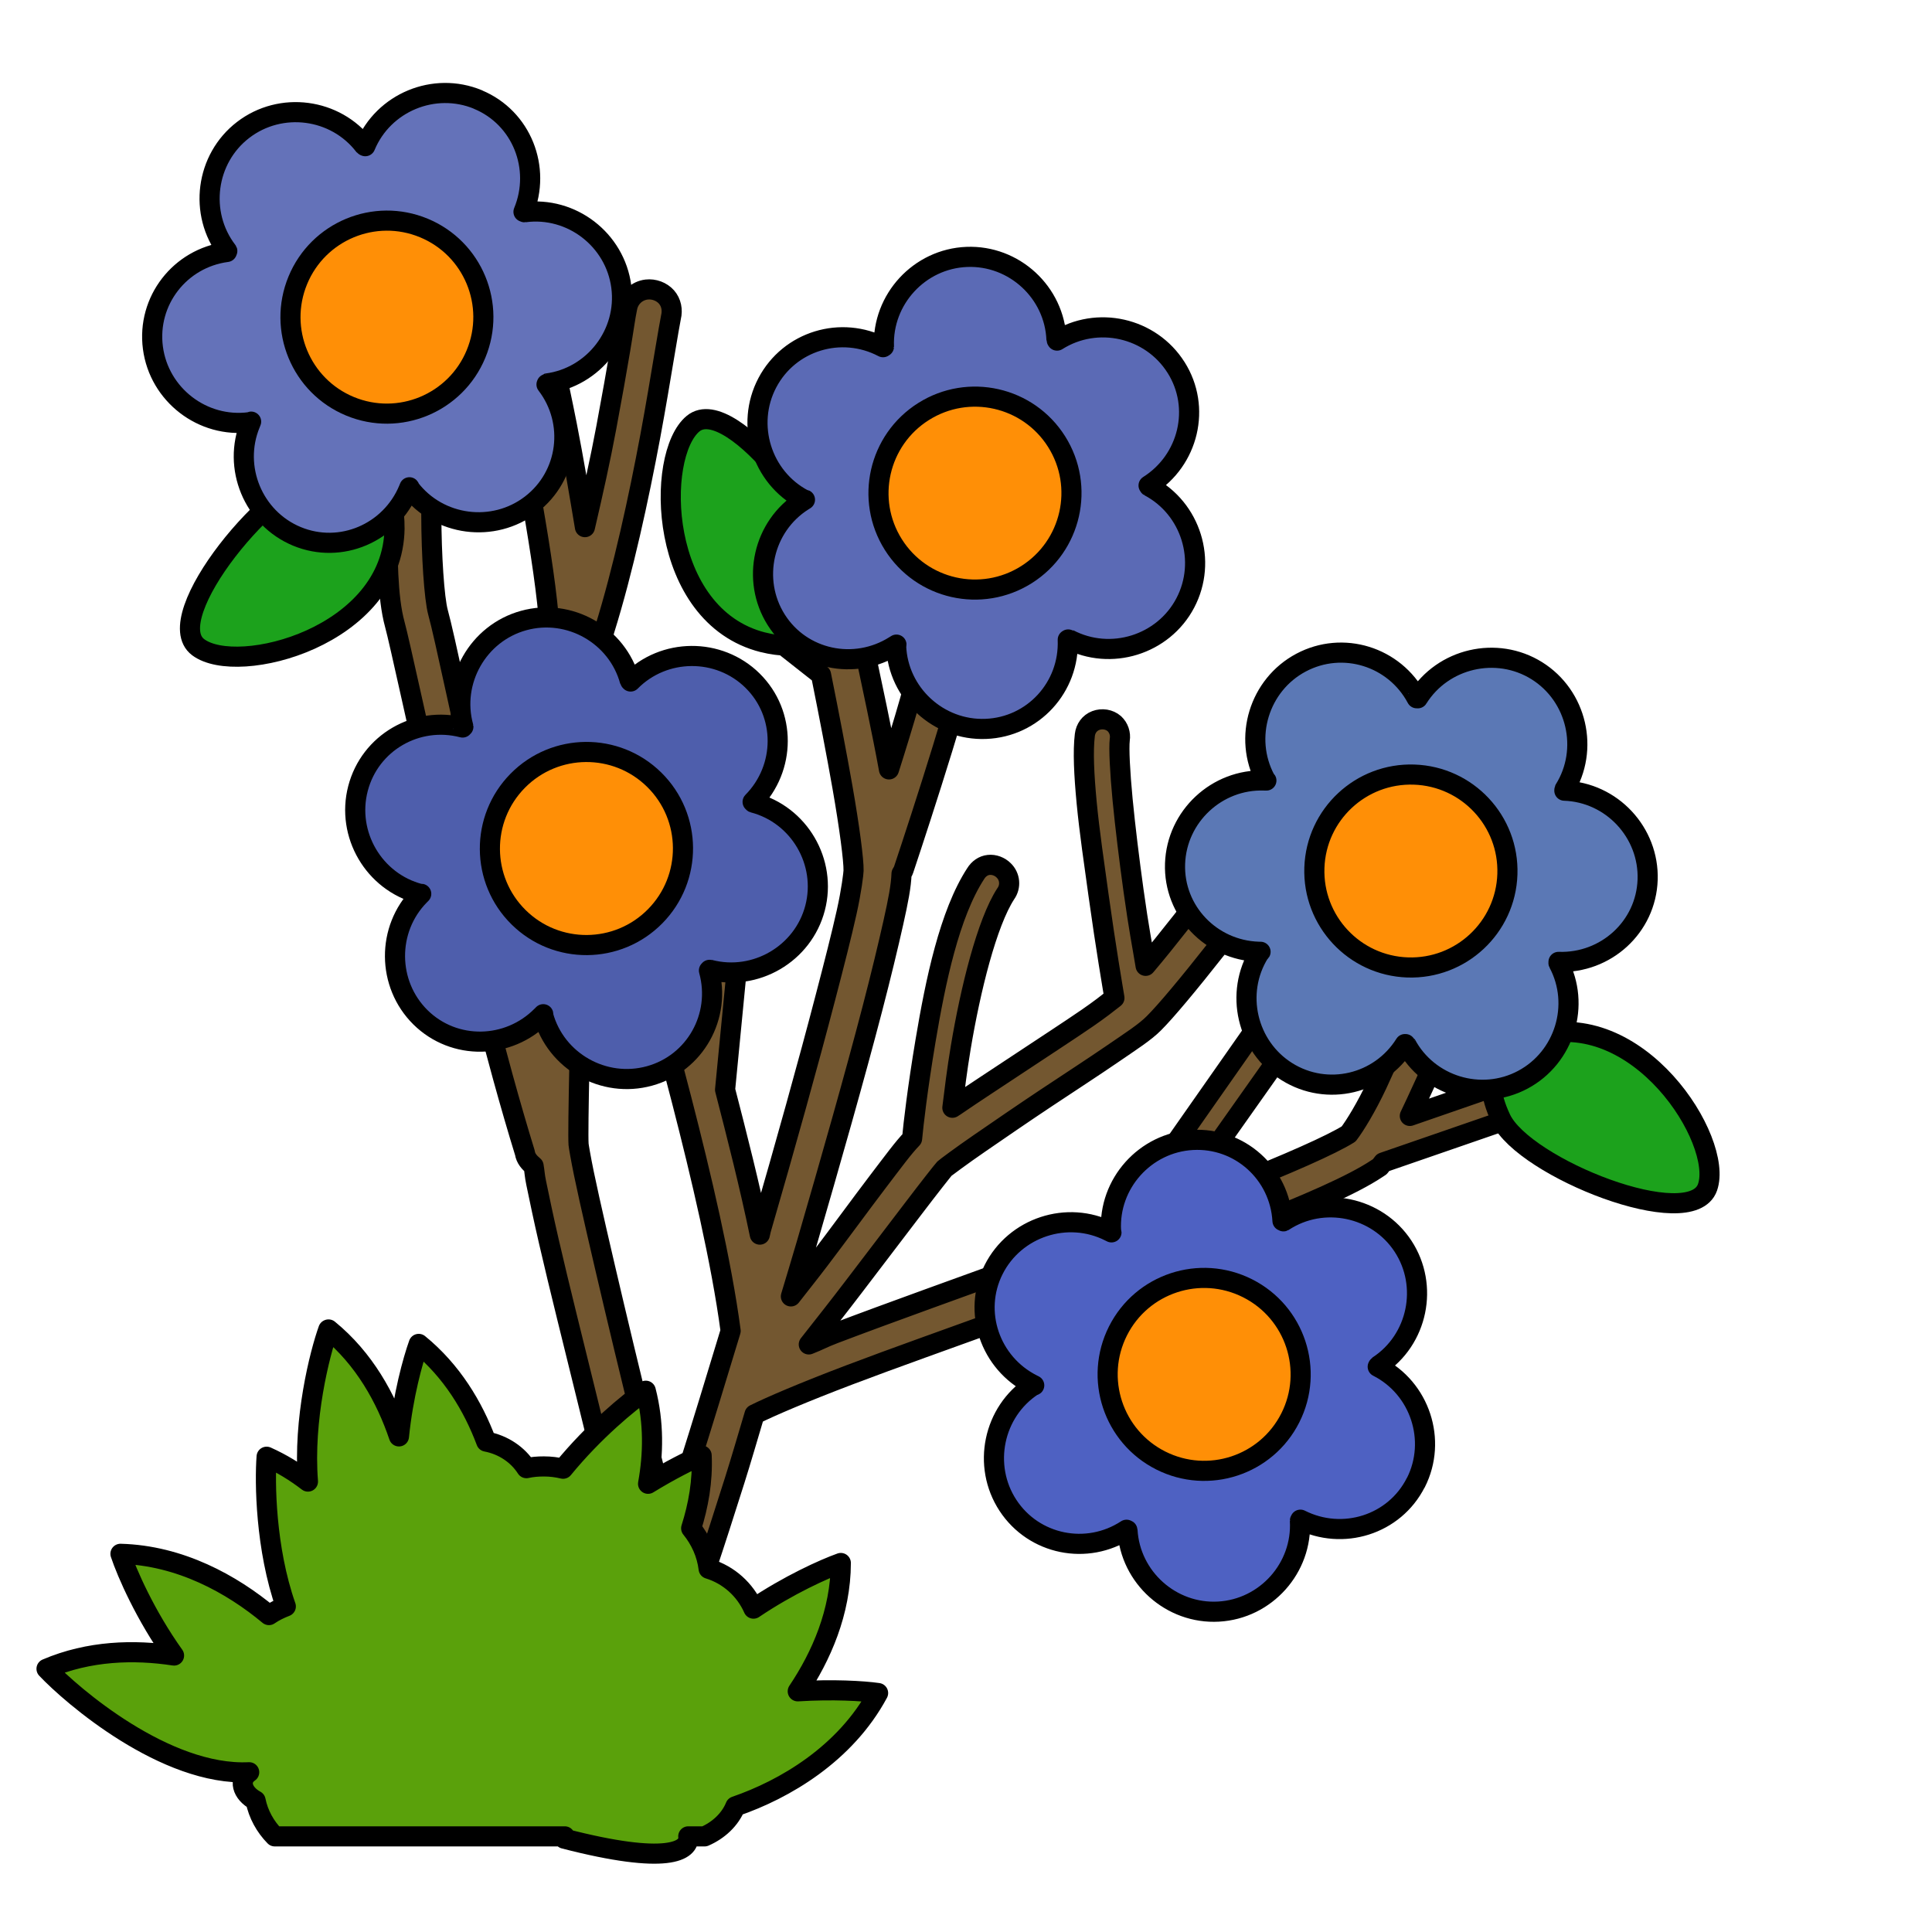 <?xml version="1.0" encoding="UTF-8" standalone="no"?>
<svg xmlns:dc="http://purl.org/dc/elements/1.1/" xmlns:cc="http://creativecommons.org/ns#" xmlns:rdf="http://www.w3.org/1999/02/22-rdf-syntax-ns#" xmlns:svg="http://www.w3.org/2000/svg" xmlns="http://www.w3.org/2000/svg" viewBox="0 0 48 48" height="100%" width="100%" version="1.0" >
<defs />
<path style="fill:#735730;fill-rule:evenodd;stroke:#000000;stroke-width:0.500;stroke-linecap:round;stroke-linejoin:round;" d="m 12.676,5.320 c -0.084,-0.023 -0.172,-0.026 -0.262,-0.009 -0.282,0.053 -0.487,0.298 -0.488,0.584 -0.003,0.136 0.027,0.200 0.043,0.300 0.015,0.099 0.039,0.207 0.066,0.349 0.053,0.282 0.133,0.665 0.223,1.098 0.180,0.866 0.418,1.978 0.648,3.147 0.230,1.169 0.445,2.381 0.592,3.420 0.147,1.039 0.216,1.940 0.170,2.315 -0.136,1.104 -0.273,3.793 -0.373,6.381 -0.031,0.832 -0.057,1.541 -0.078,2.285 -0.414,-1.588 -0.813,-3.243 -1.159,-4.751 -0.586,-2.554 -1.007,-4.615 -1.175,-5.222 -0.096,-0.351 -0.165,-1.429 -0.167,-2.415 -6.15e-4,-0.493 0.009,-0.972 0.008,-1.367 -8.95e-4,-0.394 0.015,-0.663 -0.029,-0.920 -0.022,-0.150 -0.114,-0.290 -0.239,-0.378 -0.125,-0.087 -0.272,-0.115 -0.421,-0.085 -0.146,0.028 -0.272,0.116 -0.354,0.240 -0.082,0.124 -0.115,0.274 -0.084,0.420 5.39e-4,0.004 0.032,0.337 0.033,0.721 0.001,0.384 -0.007,0.864 -0.006,1.366 0.002,1.004 -0.004,2.025 0.185,2.714 0.119,0.433 0.585,2.609 1.174,5.174 0.589,2.564 1.327,5.584 2.058,7.954 0.020,0.139 0.111,0.241 0.216,0.327 0.025,0.138 0.025,0.234 0.065,0.425 0.081,0.393 0.183,0.881 0.314,1.449 0.261,1.135 0.617,2.546 0.955,3.925 0.674,2.758 1.344,5.401 1.344,5.401 l 1.118,0.100 c 0.269,-0.568 0.666,-1.806 1.204,-3.501 0.148,-0.468 0.323,-1.067 0.489,-1.626 0.399,-0.199 1.213,-0.548 2.366,-0.986 1.085,-0.412 2.475,-0.904 3.838,-1.398 0.433,0.159 0.945,0.202 1.539,0.232 0.774,0.039 1.655,0.031 2.539,0.001 0.884,-0.029 1.761,-0.081 2.493,-0.067 0.731,0.013 1.331,0.100 1.545,0.202 0.196,0.119 0.454,0.072 0.591,-0.111 0.137,-0.184 0.106,-0.444 -0.065,-0.597 -0.039,-0.037 -0.085,-0.067 -0.135,-0.088 -0.497,-0.236 -1.139,-0.277 -1.912,-0.291 -0.772,-0.014 -1.671,0.026 -2.552,0.055 -0.823,0.027 -1.623,0.052 -2.315,0.027 1.523,-0.554 3.034,-1.106 4.311,-1.609 1.469,-0.578 2.606,-1.067 3.221,-1.477 l 0.071,-0.047 0.041,-0.052 c 0.013,-0.017 0.028,-0.035 0.041,-0.053 l 3.772,-1.303 c 0.141,-0.047 0.240,-0.169 0.278,-0.312 0.038,-0.144 0.01,-0.291 -0.089,-0.402 -0.123,-0.133 -0.315,-0.178 -0.485,-0.113 l -2.812,0.973 c 0.054,-0.114 0.101,-0.214 0.159,-0.337 0.302,-0.645 0.629,-1.383 0.913,-2.093 0.567,-1.419 1.019,-2.702 1.019,-2.702 0.059,-0.157 0.052,-0.328 -0.029,-0.468 -0.027,-0.046 -0.071,-0.091 -0.112,-0.130 -0.137,-0.128 -0.334,-0.166 -0.515,-0.118 -0.181,0.047 -0.322,0.175 -0.378,0.354 0,0 -0.438,1.266 -0.995,2.662 -0.278,0.697 -0.584,1.426 -0.872,2.040 -0.273,0.582 -0.557,1.040 -0.711,1.241 -0.431,0.270 -1.522,0.752 -2.925,1.305 -0.449,0.177 -0.969,0.375 -1.469,0.565 l 3.312,-4.688 c 0.121,-0.158 0.120,-0.379 -4.32e-4,-0.538 -0.087,-0.115 -0.233,-0.187 -0.378,-0.182 -0.145,0.004 -0.270,0.084 -0.349,0.206 l -4.034,5.759 c -0.672,0.249 -1.354,0.491 -2.043,0.743 -1.753,0.638 -3.489,1.256 -4.886,1.787 -0.306,0.116 -0.372,0.167 -0.639,0.271 0.364,-0.463 0.739,-0.936 1.119,-1.436 0.530,-0.698 1.052,-1.379 1.463,-1.920 0.411,-0.541 0.760,-0.983 0.788,-1.011 0.017,-0.017 0.414,-0.316 0.882,-0.637 0.467,-0.321 1.050,-0.723 1.641,-1.116 0.590,-0.392 1.174,-0.771 1.652,-1.099 0.478,-0.328 0.804,-0.535 1.029,-0.761 0.293,-0.292 0.848,-0.954 1.558,-1.856 0.710,-0.902 1.560,-2.045 2.339,-3.222 0.123,-0.162 0.141,-0.389 0.053,-0.574 -0.087,-0.184 -0.257,-0.300 -0.461,-0.307 -0.204,-0.007 -0.403,0.105 -0.503,0.283 -0.757,1.143 -1.597,2.256 -2.292,3.139 -0.337,0.429 -0.646,0.812 -0.900,1.111 -0.086,-0.529 -0.163,-0.886 -0.301,-1.876 -0.106,-0.766 -0.205,-1.572 -0.271,-2.254 -0.065,-0.682 -0.096,-1.276 -0.070,-1.491 0.023,-0.146 -0.027,-0.295 -0.136,-0.396 -0.124,-0.109 -0.307,-0.136 -0.461,-0.077 -0.154,0.059 -0.252,0.196 -0.271,0.360 -0.049,0.402 -0.021,0.982 0.046,1.686 0.067,0.703 0.187,1.516 0.294,2.289 0.188,1.348 0.347,2.263 0.395,2.557 -0.158,0.125 -0.376,0.295 -0.668,0.496 -0.467,0.321 -1.044,0.694 -1.635,1.087 -0.590,0.392 -1.191,0.782 -1.670,1.111 -0.020,0.014 -0.033,0.021 -0.053,0.034 0.055,-0.443 0.112,-0.921 0.208,-1.497 0.240,-1.439 0.650,-3.103 1.119,-3.821 0.129,-0.179 0.107,-0.426 -0.052,-0.579 -0.095,-0.096 -0.238,-0.151 -0.373,-0.136 -0.135,0.014 -0.248,0.097 -0.320,0.212 -0.655,1.003 -1.002,2.684 -1.250,4.164 -0.199,1.191 -0.299,2.060 -0.333,2.425 -0.212,0.217 -0.463,0.561 -0.864,1.087 -0.415,0.546 -0.923,1.244 -1.451,1.939 -0.239,0.315 -0.459,0.588 -0.696,0.893 0.127,-0.425 0.256,-0.844 0.391,-1.309 0.607,-2.089 1.199,-4.169 1.631,-5.829 0.216,-0.830 0.396,-1.577 0.524,-2.151 0.122,-0.547 0.191,-0.900 0.203,-1.213 0.018,-0.032 0.039,-0.061 0.051,-0.098 0.224,-0.672 0.614,-1.861 0.967,-3.009 0.352,-1.147 0.656,-2.176 0.737,-2.718 0.032,-0.168 -0.024,-0.346 -0.138,-0.475 -0.113,-0.129 -0.271,-0.194 -0.443,-0.183 -0.273,0.009 -0.5,0.214 -0.534,0.484 -0.042,0.282 -0.334,1.408 -0.683,2.544 -0.099,0.325 -0.167,0.541 -0.269,0.864 -0.175,-0.963 -0.415,-2.061 -0.648,-3.172 -0.502,-2.396 -1.034,-4.775 -1.168,-5.421 -0.068,-0.324 -0.387,-0.532 -0.712,-0.464 -0.325,0.068 -0.533,0.385 -0.465,0.709 0.122,0.590 0.592,2.595 1.015,4.548 l -2.276,-1.793 c -0.109,-0.093 -0.254,-0.133 -0.396,-0.108 -0.193,0.030 -0.339,0.172 -0.382,0.363 -0.042,0.190 0.025,0.391 0.187,0.501 l 3.157,2.486 c 0.198,0.983 0.389,1.976 0.533,2.796 0.173,0.987 0.281,1.815 0.275,2.070 -0.001,0.064 -0.050,0.489 -0.173,1.039 -0.122,0.550 -0.308,1.279 -0.523,2.101 -0.428,1.643 -1.001,3.698 -1.605,5.779 -0.011,0.040 -0.016,0.083 -0.028,0.124 -0.251,-1.217 -0.571,-2.470 -0.863,-3.600 l 0.690,-7.118 c 0.019,-0.146 -0.035,-0.296 -0.140,-0.401 -0.104,-0.104 -0.247,-0.152 -0.394,-0.133 -0.232,0.020 -0.415,0.205 -0.434,0.436 l -0.429,4.515 c -0.148,-0.571 -0.266,-1.082 -0.273,-1.151 -0.010,-0.149 -0.075,-0.281 -0.190,-0.377 -0.115,-0.096 -0.270,-0.147 -0.419,-0.133 -0.302,0.036 -0.519,0.307 -0.487,0.609 0.034,0.336 0.155,0.805 0.338,1.499 0.182,0.694 0.414,1.561 0.663,2.526 0.474,1.842 0.984,3.996 1.213,5.721 -0.362,1.193 -0.709,2.336 -1.025,3.332 -0.240,0.759 -0.318,0.973 -0.509,1.529 -0.251,-1.003 -0.437,-1.670 -0.867,-3.425 -0.336,-1.376 -0.671,-2.799 -0.930,-3.925 -0.129,-0.562 -0.236,-1.045 -0.315,-1.424 -0.078,-0.379 -0.129,-0.681 -0.132,-0.723 -0.012,-0.165 -0.001,-0.943 0.020,-1.939 0.021,-0.996 0.059,-2.239 0.108,-3.527 0.099,-2.576 0.227,-5.324 0.346,-6.281 0.027,-0.218 0.025,-0.477 0.017,-0.745 0.082,-0.076 0.131,-0.180 0.155,-0.294 0.461,-1.477 0.851,-3.281 1.134,-4.796 0.141,-0.757 0.256,-1.456 0.344,-1.980 0.088,-0.523 0.156,-0.920 0.172,-0.990 0.043,-0.177 0.008,-0.363 -0.112,-0.500 -0.121,-0.136 -0.312,-0.206 -0.494,-0.185 -0.246,0.029 -0.442,0.217 -0.483,0.460 -0.042,0.187 -0.085,0.518 -0.173,1.039 -0.088,0.521 -0.205,1.182 -0.345,1.930 -0.145,0.778 -0.334,1.629 -0.531,2.474 C 14.395,12.271 14.250,11.412 14.085,10.570 13.852,9.390 13.592,8.260 13.412,7.396 13.322,6.965 13.263,6.591 13.212,6.323 13.186,6.189 13.157,6.074 13.145,5.998 c -0.012,-0.076 -0.021,-0.146 -0.022,-0.074 0.008,-0.182 -0.074,-0.358 -0.213,-0.477 -0.069,-0.059 -0.148,-0.102 -0.232,-0.125 z" />
<path d="m 8.157,33.032 c -0.214,0.596 -0.629,2.233 -0.506,3.777 -0.310,-0.238 -0.651,-0.449 -1.027,-0.617 -0.047,0.623 -0.030,2.276 0.477,3.719 -0.147,0.057 -0.291,0.126 -0.419,0.215 -0.920,-0.766 -2.206,-1.483 -3.689,-1.522 0.158,0.476 0.623,1.537 1.331,2.527 -0.993,-0.151 -2.110,-0.122 -3.168,0.330 0.624,0.662 2.953,2.671 5.035,2.570 -0.273,0.189 -0.180,0.518 0.159,0.703 0.068,0.340 0.241,0.650 0.477,0.890 l 7.205,0 c -0.002,0.020 -0.012,0.036 -0.014,0.057 2.564,0.663 3.127,0.310 3.082,-0.057 l 0.405,0 c 0.348,-0.152 0.631,-0.416 0.766,-0.746 1.219,-0.419 2.730,-1.299 3.545,-2.815 -0.376,-0.054 -1.131,-0.097 -1.996,-0.043 0.584,-0.871 1.067,-1.971 1.070,-3.188 -0.418,0.149 -1.298,0.546 -2.170,1.134 -0.207,-0.470 -0.613,-0.838 -1.114,-0.991 -0.046,-0.381 -0.205,-0.722 -0.434,-1.005 0.179,-0.566 0.289,-1.172 0.260,-1.809 -0.281,0.114 -0.779,0.364 -1.331,0.703 0.133,-0.734 0.147,-1.521 -0.057,-2.312 -0.412,0.279 -1.294,1.008 -2.054,1.938 -0.154,-0.037 -0.310,-0.057 -0.477,-0.057 -0.149,0 -0.293,0.011 -0.434,0.043 -0.212,-0.332 -0.570,-0.579 -0.998,-0.660 -0.328,-0.876 -0.855,-1.756 -1.678,-2.427 -0.145,0.405 -0.390,1.287 -0.491,2.298 -0.319,-0.945 -0.860,-1.931 -1.750,-2.657 z" style="fill:#5aa10b;fill-rule:evenodd;stroke:#000000;stroke-width:0.5;stroke-linecap:round;stroke-linejoin:round;" />
<path style="fill:#1ca21c;fill-rule:evenodd;stroke:#000000;stroke-width:0.5;stroke-linecap:round;stroke-linejoin:round;" d="m 9.802,13.125 c -0.032,2.688 -3.895,3.696 -4.879,2.954 -0.983,-0.741 1.851,-4.194 3.191,-4.367 1.340,-0.173 1.698,0.517 1.687,1.413 z" />
<path style="fill:#6472b9;fill-rule:evenodd;stroke:#000000;stroke-width:0.5;stroke-linecap:round;stroke-linejoin:round;" d="m 11.875,2.472 c -1.087,-0.450 -2.349,0.072 -2.800,1.160 -0.004,-0.005 -0.020,-0.004 -0.025,-0.010 C 8.334,2.687 6.976,2.510 6.042,3.227 c -0.934,0.716 -1.111,2.074 -0.395,3.008 0.001,0.002 -0.012,0.022 -0.010,0.025 -1.167,0.153 -1.991,1.214 -1.838,2.381 0.153,1.167 1.237,2.002 2.405,1.848 0.013,-0.001 0.022,-0.012 0.035,-0.014 -0.007,0.016 -0.013,0.033 -0.020,0.050 -0.450,1.087 0.071,2.350 1.158,2.801 1.087,0.450 2.324,-0.082 2.775,-1.170 0.007,-0.016 0.014,-0.033 0.020,-0.050 0.008,0.010 0.006,0.024 0.014,0.035 0.716,0.934 2.073,1.111 3.007,0.394 0.934,-0.716 1.101,-2.049 0.385,-2.983 0.004,-3.189e-4 0.006,-0.024 0.010,-0.025 1.167,-0.153 2.002,-1.239 1.848,-2.406 -0.153,-1.167 -1.237,-2.002 -2.405,-1.848 -0.007,8.57e-4 -0.017,-0.011 -0.025,-0.010 0.450,-1.087 -0.046,-2.340 -1.133,-2.790 z" />
<ellipse ry="2.400" rx="2.398" cy="3.608" cx="11.908" style="fill:#ff8f06;fill-rule:evenodd;stroke:#000000;stroke-width:0.500;stroke-linecap:round;stroke-linejoin:round;" transform="matrix(0.923,0.382,-0.382,0.923,0,0)" />
<path d="m 18.698,16.911 c -0.838,-0.826 -2.204,-0.816 -3.031,0.021 -0.002,-0.007 -0.017,-0.012 -0.019,-0.019 -0.312,-1.135 -1.503,-1.809 -2.638,-1.496 -1.135,0.312 -1.810,1.504 -1.498,2.639 6.35e-4,0.003 -0.019,0.016 -0.019,0.019 -1.139,-0.296 -2.302,0.375 -2.599,1.515 -0.297,1.139 0.394,2.320 1.533,2.617 0.012,0.003 0.025,-0.003 0.038,-2.67e-4 -0.012,0.012 -0.025,0.025 -0.038,0.038 -0.826,0.838 -0.817,2.204 0.020,3.031 0.838,0.826 2.185,0.797 3.012,-0.040 0.012,-0.013 0.025,-0.025 0.038,-0.038 0.003,0.013 -0.003,0.025 2.67e-4,0.038 0.312,1.135 1.503,1.809 2.638,1.496 1.135,-0.312 1.791,-1.485 1.478,-2.620 0.004,0.001 0.014,-0.020 0.019,-0.019 1.139,0.296 2.321,-0.395 2.618,-1.534 0.297,-1.139 -0.394,-2.320 -1.533,-2.617 -0.007,-0.002 -0.012,-0.017 -0.019,-0.019 0.826,-0.838 0.837,-2.185 -0.001,-3.012 z" style="fill:#4e5eac;fill-rule:evenodd;stroke:#000000;stroke-width:0.5;stroke-linecap:round;stroke-linejoin:round;" />
<ellipse transform="matrix(0.712,0.702,-0.702,0.712,0,0)" style="fill:#ff8f06;fill-rule:evenodd;stroke:#000000;stroke-width:0.500;stroke-linecap:round;stroke-linejoin:round;" cx="25.179" cy="4.783" rx="2.398" ry="2.400" />
<path d="m 18.956,15.958 c -2.606,-0.658 -2.686,-4.649 -1.736,-5.433 0.950,-0.783 3.647,2.777 3.503,4.121 -0.143,1.344 -0.899,1.531 -1.767,1.311 z" style="fill:#1ca21c;fill-rule:evenodd;stroke:#000000;stroke-width:0.5;stroke-linecap:round;stroke-linejoin:round;" />
<path style="fill:#5b6ab5;fill-rule:evenodd;stroke:#000000;stroke-width:0.5;stroke-linecap:round;stroke-linejoin:round;" d="M 29.219,9.130 C 28.591,8.134 27.258,7.833 26.262,8.462 c -3.33e-4,-0.007 -0.014,-0.015 -0.014,-0.022 -0.046,-1.176 -1.052,-2.104 -2.229,-2.057 -1.176,0.046 -2.104,1.053 -2.058,2.229 -6.4e-5,0.003 -0.022,0.011 -0.022,0.014 -1.042,-0.547 -2.327,-0.157 -2.875,0.884 -0.548,1.042 -0.143,2.349 0.898,2.897 0.011,0.006 0.025,0.002 0.037,0.008 -0.015,0.009 -0.030,0.019 -0.045,0.028 -0.995,0.628 -1.297,1.961 -0.669,2.956 0.628,0.995 1.946,1.273 2.942,0.644 0.015,-0.009 0.030,-0.018 0.045,-0.028 2.38e-4,0.013 -0.009,0.023 -0.008,0.037 0.046,1.176 1.052,2.104 2.229,2.057 1.176,-0.046 2.082,-1.038 2.035,-2.215 0.003,0.002 0.019,-0.016 0.022,-0.014 1.042,0.547 2.350,0.142 2.898,-0.899 0.548,-1.042 0.143,-2.349 -0.898,-2.897 -0.006,-0.003 -0.008,-0.019 -0.014,-0.022 0.995,-0.628 1.312,-1.938 0.683,-2.933 z" />
<ellipse ry="2.400" rx="2.398" cy="-13.965" cx="23.307" style="fill:#ff8f06;fill-rule:evenodd;stroke:#000000;stroke-width:0.500;stroke-linecap:round;stroke-linejoin:round;" transform="matrix(0.533,0.845,-0.845,0.533,0,0)" />
<path style="fill:#1ca21c;fill-rule:evenodd;stroke:#000000;stroke-width:0.5;stroke-linecap:round;stroke-linejoin:round;" d="m 38.119,25.756 c 2.569,-0.790 4.710,2.579 4.304,3.742 -0.405,1.162 -4.559,-0.480 -5.134,-1.703 -0.575,-1.223 -0.026,-1.775 0.829,-2.038 z" />
<path d="m 40.935,21.858 c 0.040,-1.176 -0.892,-2.174 -2.069,-2.214 0.003,-0.006 -0.002,-0.021 9.27e-4,-0.027 0.623,-0.998 0.312,-2.331 -0.686,-2.954 -0.999,-0.622 -2.333,-0.312 -2.956,0.686 -0.001,0.002 -0.025,-0.003 -0.027,-9.21e-4 -0.553,-1.038 -1.836,-1.438 -2.875,-0.885 -1.039,0.553 -1.440,1.862 -0.886,2.901 0.006,0.011 0.019,0.016 0.026,0.028 -0.017,-0.001 -0.036,-0.001 -0.054,-0.001 -1.176,-0.040 -2.175,0.892 -2.215,2.068 -0.040,1.176 0.893,2.147 2.070,2.187 0.018,5.98e-4 0.036,0.001 0.054,0.001 -0.007,0.011 -0.020,0.014 -0.028,0.026 -0.623,0.998 -0.312,2.331 0.686,2.954 0.999,0.622 2.305,0.311 2.929,-0.687 0.001,0.003 0.025,-0.003 0.027,9.27e-4 0.553,1.038 1.863,1.439 2.902,0.885 1.039,-0.553 1.440,-1.862 0.886,-2.901 -0.003,-0.006 0.004,-0.020 9.27e-4,-0.027 1.176,0.040 2.174,-0.865 2.214,-2.041 z" style="fill:#5b78b5;fill-rule:evenodd;stroke:#000000;stroke-width:0.5;stroke-linecap:round;stroke-linejoin:round;" />
<ellipse transform="matrix(-0.034,0.999,-0.999,-0.034,0,0)" style="fill:#ff8f06;fill-rule:evenodd;stroke:#000000;stroke-width:0.500;stroke-linecap:round;stroke-linejoin:round;" cx="20.444" cy="-35.784" rx="2.398" ry="2.400" />
<path style="fill:#4e61c2;fill-rule:evenodd;stroke:#000000;stroke-width:0.5;stroke-linecap:round;stroke-linejoin:round;" d="m 35.177,36.835 c 0.530,-1.050 0.102,-2.348 -0.948,-2.879 0.006,-0.004 0.006,-0.020 0.012,-0.024 0.984,-0.644 1.262,-1.985 0.617,-2.970 -0.645,-0.984 -1.986,-1.263 -2.971,-0.618 -0.002,0.001 -0.021,-0.013 -0.024,-0.012 -0.066,-1.175 -1.062,-2.076 -2.238,-2.010 -1.175,0.065 -2.089,1.085 -2.022,2.260 6.03e-4,0.013 0.011,0.023 0.011,0.036 -0.015,-0.008 -0.032,-0.016 -0.048,-0.024 -1.051,-0.530 -2.349,-0.103 -2.879,0.947 -0.530,1.050 -0.090,2.324 0.960,2.854 0.016,0.008 0.031,0.016 0.048,0.024 -0.011,0.007 -0.024,0.004 -0.036,0.011 -0.984,0.644 -1.262,1.985 -0.617,2.970 0.645,0.984 1.962,1.250 2.946,0.606 -5.3e-5,0.004 0.024,0.007 0.024,0.012 0.066,1.175 1.086,2.088 2.262,2.022 1.175,-0.065 2.089,-1.085 2.022,-2.260 -3.14e-4,-0.007 0.012,-0.016 0.012,-0.024 1.051,0.530 2.337,0.127 2.867,-0.922 z" />
<ellipse ry="2.400" rx="2.398" cy="-42.129" cx="17.027" style="fill:#ff8f06;fill-rule:evenodd;stroke:#000000;stroke-width:0.500;stroke-linecap:round;stroke-linejoin:round;" transform="matrix(-0.450,0.892,-0.892,-0.450,0,0)" />
</svg>
